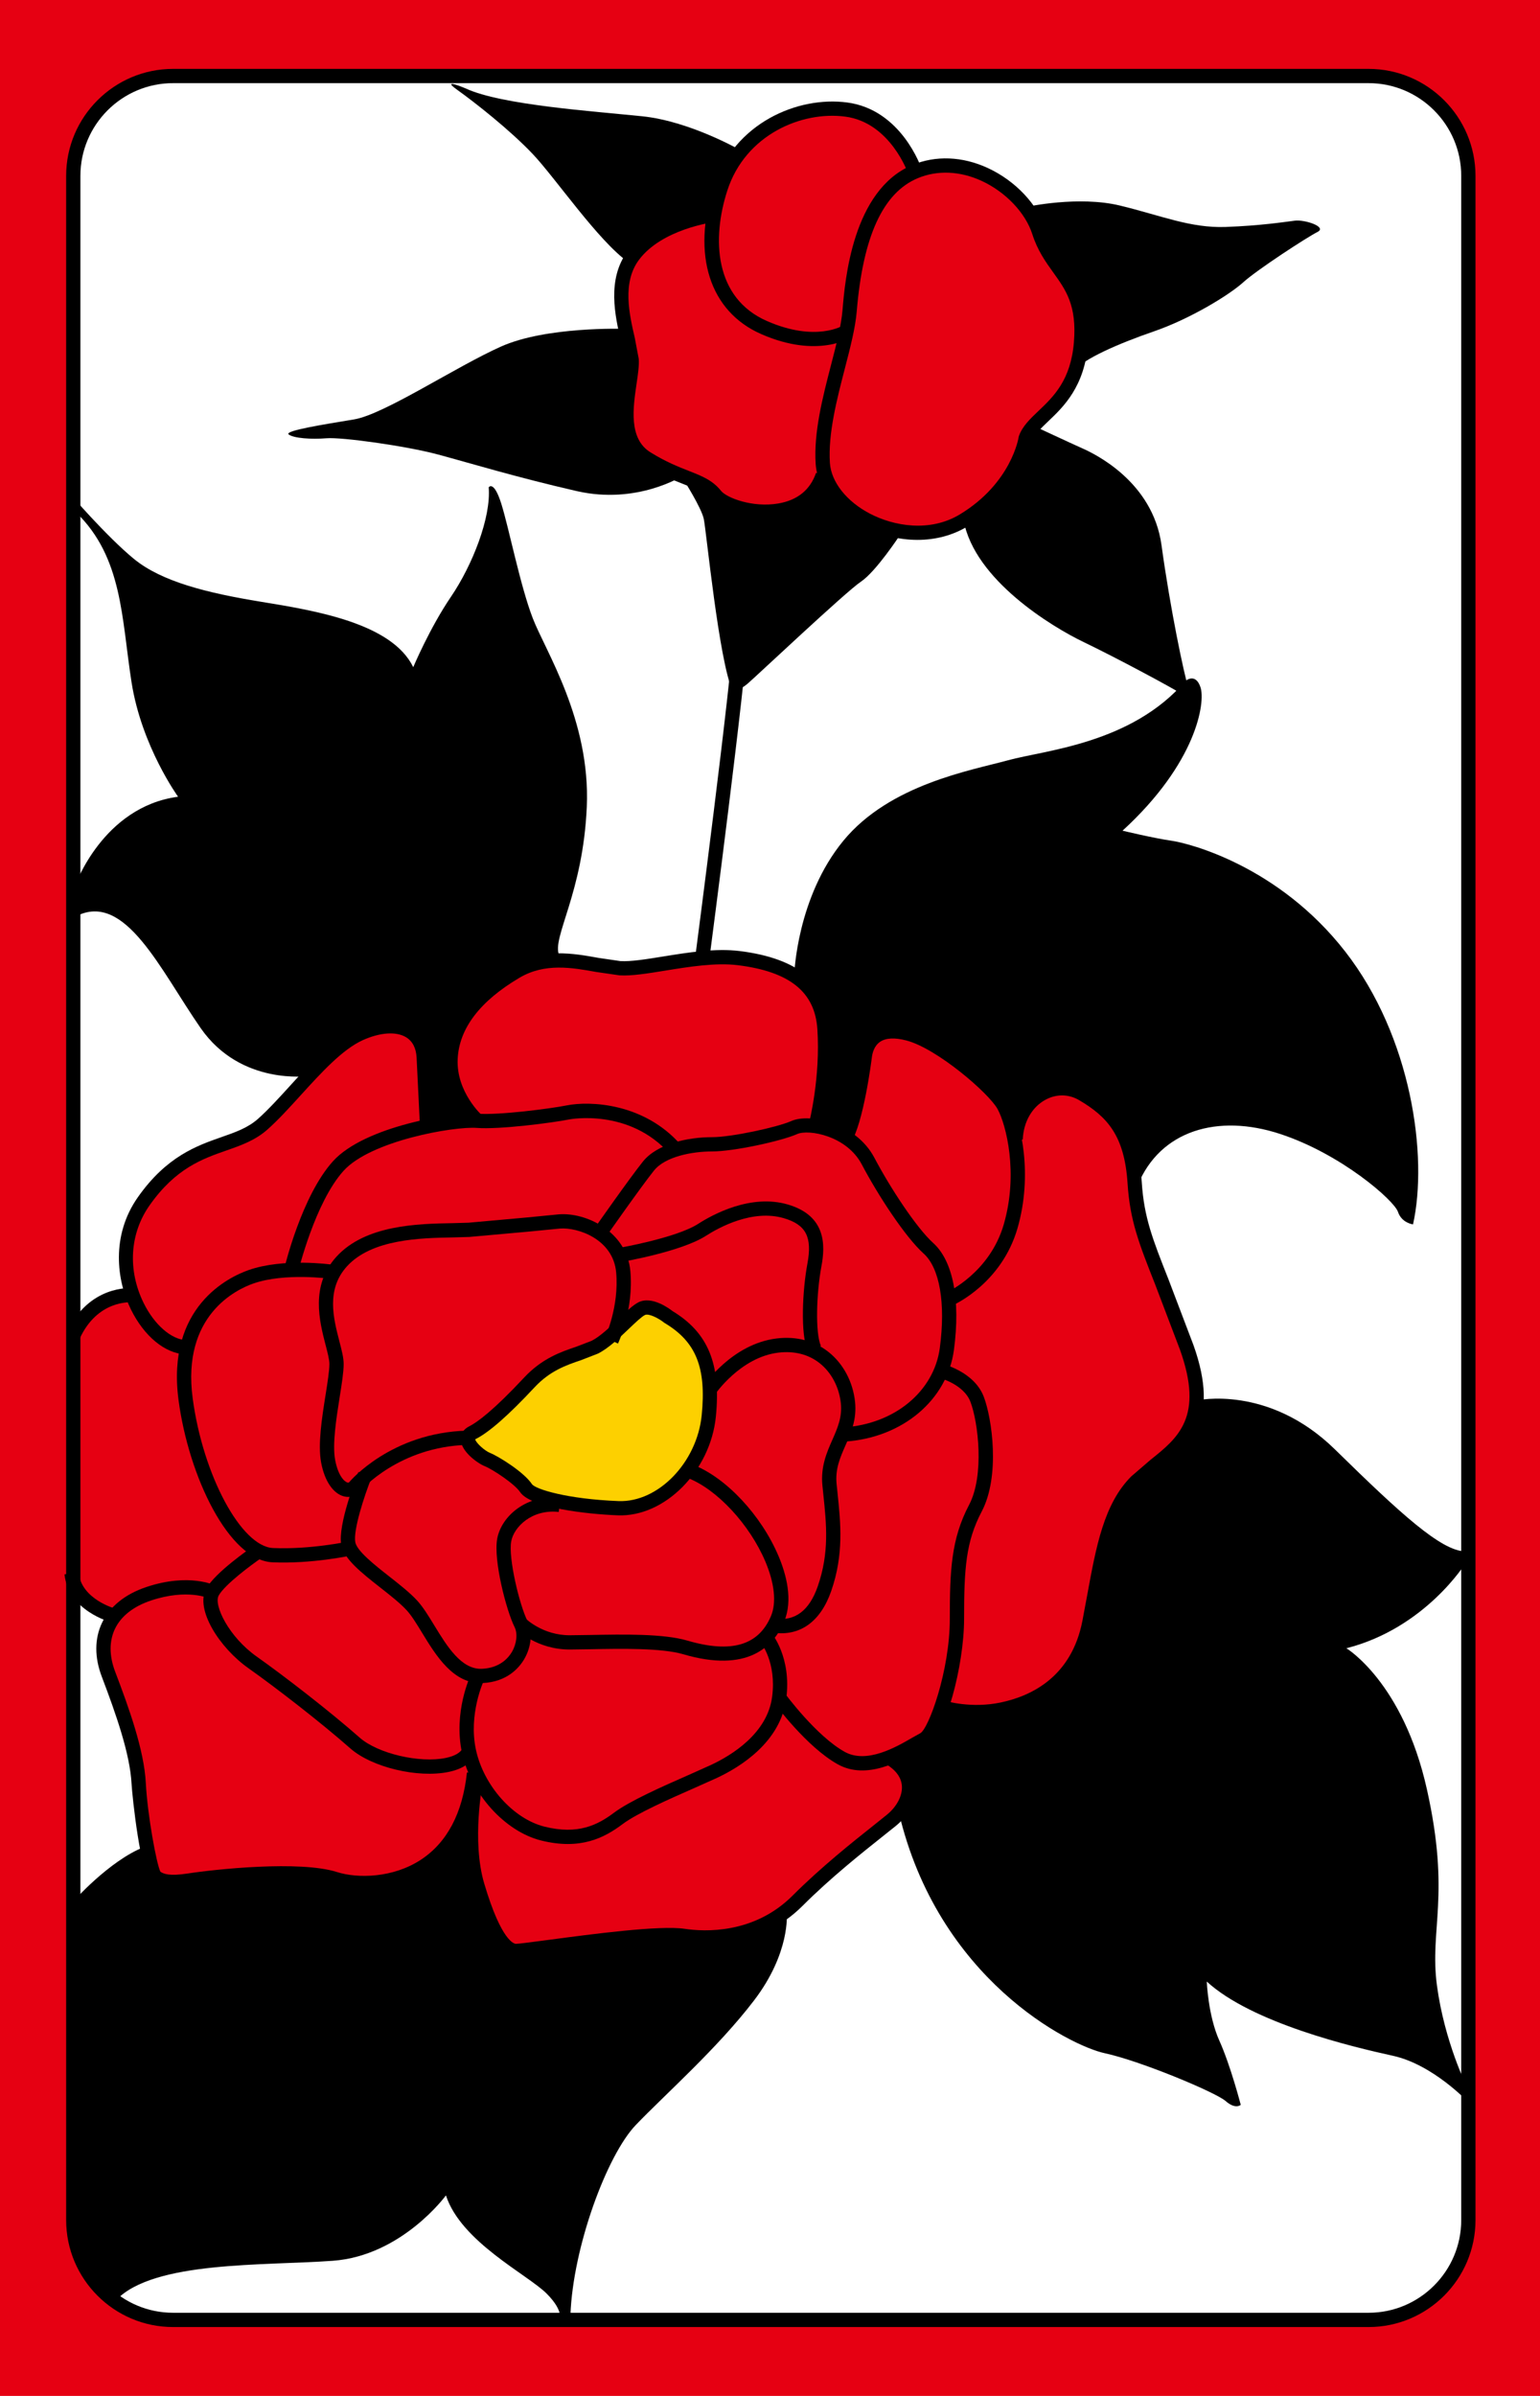 <?xml version="1.0" encoding="iso-8859-1"?>
<!-- Generator: Adobe Illustrator 19.1.0, SVG Export Plug-In . SVG Version: 6.00 Build 0)  -->
<svg version="1.1" id="&#xB808;&#xC774;&#xC5B4;_1" xmlns="http://www.w3.org/2000/svg" xmlns:xlink="http://www.w3.org/1999/xlink"
	 x="0px" y="0px" viewBox="0 0 153.071 238.11" style="enable-background:new 0 0 153.071 238.11;" xml:space="preserve">
<rect style="fill:#E60012;" width="153.071" height="238.11"/>
<g>
	<path style="fill:#FFFFFF;" d="M7.283,16.055v173.667l2.333,37.333l1.667,1.333c0,0,2.333,2,5.5,2l118.333,0.167
		c0,0,9.999,0.166,10.666-10.167l0.167-204.167c0,0-0.834-8.499-10.167-8.833L16.116,7.555C16.116,7.555,9.283,8.055,7.283,16.055z"
		/>
	<path style="fill:#E60012;" d="M63.075,25.18c0,0-2.25,3.5-0.5,8.875l-3.25,4c0,0-1.125,3,2,5.5s5.125,3.125,5.125,3.125
		s2.875,0.875,4,2.25s2.875,4.125,3.375,4.25s7.375-0.125,7.375-0.125l2.375-2.625c0,0,3,2.125,6.125,2.5s6.375-1.25,7.5-2
		s5.125-5.375,5.125-5.375l0.25-2.625c0,0,2.5-2.625,3.5-4.625s3.375-6.75,3.125-8.375s-1.875-4.625-1.875-4.625L102.7,21.18
		c0,0-4.25-6.375-11.625-4.25c0,0-1.75-5.375-7.25-6s-9.5,2.625-11.375,5.125s-6.5,3.75-6.5,3.75L63.075,25.18z"/>
	<path style="fill:#E60012;" d="M14.95,185.055c0,0-1.333-6.667-1.5-9.167s-1.167-7-2.167-8.833c-1-1.833-1-4.833,0-6.5
		l-3.667-2.833l-0.5-25.5c0,0,2.5-3.166,6-3.5c0,0-2.333-6.167,1.833-10.334c4.166-4.167,8.833-5.333,10-5.833s5.167-4.834,6.5-7
		c1.333-2.167,9.833-7.167,9.833-7.167l7.5-3.333l6.667,0.333c0,0,4.5,0.833,5.667,0.833s2.667,0.001,3.5-0.333
		c0.834-0.333,10.167-2.333,16.334,2c6.167,4.333,9.167,2.167,9.167,2.167l18.166,4.833l3.167,3.667l1.5,6.333
		c0,0-0.666,5.833,1.167,9.5c1.833,3.667,6.5,11.667,4.5,17.667s-9,24.5-9,24.5l-4.334,7.167l-12.166,5.5l-3.5,0.833
		c0,0-11.5,8.834-13.333,12.167c-1.833,3.333-11,8.333-11,8.333l-20.167,1.167l-21-4.5l-7.5-4.834l-3.166-3.666L14.95,185.055z"/>
	<path style="fill:#FDD000;" d="M46.783,143.055c0,0,0.167,1.167,1.167,1.667s4,1.999,4.5,3.166c0.5,1.167,3.167,1.166,5,1.5
		s5.333,0.833,8.333-1c3-1.833,5-5.5,4.833-10c-0.166-4.5-2.667-6.499-3.5-7.166c-0.833-0.667-2-1.167-3-1.167
		c-1,0-1.5,0.833-2,1.333s-2.167,2.001-4,2.834c-1.833,0.833-4.5,2.166-5.333,3.333c-0.833,1.167-4,3.666-4.5,3.833
		C47.783,141.555,46.783,143.055,46.783,143.055z"/>
	<path d="M17.205,6.846c-5.861,0-10.63,4.769-10.63,10.63v203.158c0,5.861,4.768,10.63,10.63,10.63h118.824
		c5.861,0,10.63-4.769,10.63-10.63V17.476c0-5.861-4.768-10.63-10.63-10.63H17.205z M7.992,220.634V17.476
		c0-5.08,4.133-9.213,9.213-9.213h118.824c5.08,0,9.212,4.133,9.212,9.213v203.158c0,5.08-4.132,9.212-9.212,9.212H17.205
		C12.125,229.846,7.992,225.714,7.992,220.634z"/>
	<path d="M63.466,129.421c-0.532,0.266-1.186,0.891-1.944,1.614c-0.881,0.843-1.88,1.797-2.723,2.219l-1.511,0.581
		c-1.514,0.513-3.398,1.149-5.19,3.069c-3.061,3.279-4.662,4.447-5.465,4.85c-0.555,0.277-0.86,0.755-0.837,1.309
		c0.051,1.227,1.708,2.378,2.391,2.65c0.764,0.306,2.959,1.746,3.506,2.567c1.048,1.572,6.608,2.195,9.729,2.315
		c4.644,0.179,9.192-4.402,9.732-9.804c0.523-5.229-0.775-8.373-4.34-10.512l0.078,0.054
		C66.555,130.065,64.804,128.753,63.466,129.421z M47.267,143.022c1.339-0.67,3.259-2.355,5.868-5.15
		c1.548-1.658,3.173-2.208,4.608-2.693l1.691-0.656c1.034-0.518,2.115-1.55,3.069-2.461c0.618-0.591,1.257-1.201,1.598-1.372
		c0.379-0.189,1.369,0.325,1.908,0.753l0.037,0.029l0.041,0.024c3.106,1.863,4.132,4.431,3.66,9.156
		c-0.47,4.694-4.333,8.68-8.268,8.528c-5.112-0.197-8.272-1.186-8.604-1.685c-0.798-1.198-3.312-2.76-4.161-3.099
		c-0.558-0.223-1.414-1.015-1.48-1.353C47.249,143.034,47.267,143.022,47.267,143.022z"/>
	<path d="M55.562,120.682l-3.177,0.31l-5.808,0.522l-1.565,0.045c-3.464,0.062-8.698,0.158-11.588,3.353
		c-2.59,2.863-1.669,6.411-1.06,8.759c0.202,0.777,0.376,1.448,0.376,1.884c0,0.684-0.184,1.841-0.378,3.066
		c-0.366,2.311-0.781,4.93-0.443,6.731c0.344,1.836,1.199,3.094,2.285,3.364c0.621,0.155,1.231-0.052,1.632-0.553
		c0.035-0.044,3.811-4.394,10.631-4.568l-0.036-1.416c-7.573,0.193-11.663,5.051-11.702,5.1c-0.055,0.069-0.098,0.084-0.181,0.062
		c-0.295-0.073-0.933-0.639-1.236-2.251c-0.292-1.559,0.12-4.159,0.451-6.248c0.212-1.338,0.395-2.493,0.395-3.288
		c0-0.616-0.195-1.369-0.421-2.24c-0.597-2.297-1.338-5.155,0.738-7.451c2.479-2.739,7.344-2.828,10.563-2.887l1.617-0.047
		l5.878-0.528l3.137-0.307c1.737-0.134,5.272,1.041,5.574,4.358c0.31,3.418-1.087,6.436-1.102,6.467l1.282,0.606
		c0.064-0.137,1.579-3.387,1.231-7.202C62.295,122.367,58.233,120.477,55.562,120.682z"/>
	<path d="M33.919,153.515c0.257,1.413,2.017,2.795,3.881,4.259c0.974,0.765,1.981,1.555,2.627,2.26
		c0.489,0.533,0.995,1.363,1.531,2.242c1.394,2.283,3.127,5.125,6.025,4.987c2.445-0.117,3.633-1.54,4.124-2.379
		c0.726-1.24,0.848-2.737,0.31-3.813c-0.779-1.558-1.907-6.22-1.604-7.889c0.258-1.417,2.043-3.221,4.725-2.923l0.156-1.408
		c-3.35-0.372-5.866,1.827-6.275,4.077c-0.388,2.135,0.906,7.129,1.73,8.777c0.319,0.638,0.21,1.65-0.265,2.463
		c-0.346,0.591-1.191,1.594-2.968,1.679c-2.058,0.099-3.487-2.243-4.748-4.31c-0.573-0.939-1.114-1.826-1.696-2.461
		c-0.725-0.791-1.778-1.618-2.797-2.418c-1.426-1.12-3.201-2.514-3.362-3.398c-0.216-1.188,0.884-4.583,1.627-6.442l-1.315-0.527
		C35.413,146.823,33.56,151.538,33.919,153.515z"/>
	<path d="M68.36,146.883c2.908,1.126,6.152,4.619,7.714,8.306c0.919,2.172,1.117,4.098,0.556,5.423
		c-1.234,2.917-3.954,3.712-8.314,2.431c-2.364-0.695-6.381-0.619-9.609-0.558l-2.09,0.028c-2.65,0-4.317-1.611-4.334-1.628
		l-1,1.004c0.083,0.083,2.078,2.042,5.334,2.042l2.117-0.029c2.966-0.056,7.027-0.134,9.183,0.5
		c6.358,1.869,8.958-0.729,10.02-3.237c0.912-2.155,0.201-4.74-0.557-6.528c-1.725-4.071-5.223-7.804-8.507-9.075L68.36,146.883z"/>
	<path d="M77.199,133.018c-4.439,0.533-7.222,4.637-7.339,4.811l1.179,0.787c0.025-0.037,2.547-3.736,6.329-4.189
		c1.587-0.191,3.011,0.175,4.117,1.058c1.161,0.926,1.924,2.376,2.093,3.979c0.146,1.38-0.334,2.47-0.843,3.624
		c-0.552,1.251-1.177,2.67-0.99,4.539l0.091,0.884c0.312,2.983,0.608,5.801-0.555,9.146c-0.836,2.404-2.26,3.48-4.23,3.198
		l-0.201,1.402c2.661,0.382,4.71-1.087,5.769-4.136c1.268-3.645,0.941-6.753,0.627-9.759l-0.091-0.877
		c-0.149-1.498,0.349-2.63,0.877-3.827c0.561-1.272,1.141-2.589,0.956-4.344c-0.209-1.978-1.163-3.777-2.619-4.938
		C80.958,133.251,79.171,132.782,77.199,133.018z"/>
	<path d="M69.4,121.626c-2.185,1.406-7.847,2.388-7.903,2.398l0.239,1.396c0.244-0.042,6.004-1.041,8.431-2.603
		c1.292-0.831,4.635-2.666,7.75-1.75c2.2,0.647,2.833,1.873,2.336,4.523c-0.478,2.548-0.727,7.008,0.049,8.752l1.295-0.576
		c-0.578-1.299-0.45-5.25,0.049-7.914c0.395-2.102,0.478-5.023-3.329-6.145C74.64,118.627,70.856,120.689,69.4,121.626z"/>
	<path d="M78.662,111.407c-1.394,0.619-5.942,1.606-7.878,1.606c-2.389,0-5.452,0.639-6.887,2.433
		c-1.333,1.666-4.717,6.498-4.861,6.703l1.161,0.813c0.035-0.05,3.502-5,4.806-6.63c1.122-1.403,3.815-1.901,5.78-1.901
		c2.161,0,6.884-1.03,8.455-1.728c1.129-0.501,4.912,0.156,6.418,3.016c1.613,3.064,4.317,7.211,6.153,8.863
		c1.597,1.438,2.197,4.944,1.605,9.38c-0.575,4.309-4.486,7.552-9.512,7.887l0.094,1.414c5.707-0.38,10.157-4.128,10.822-9.113
		c0.664-4.973-0.088-8.844-2.062-10.62c-1.65-1.487-4.269-5.474-5.847-8.471C85.076,111.574,80.463,110.607,78.662,111.407z"/>
	<path d="M75.573,163.177c0.066,0.08,1.623,2.008,1.174,5.453c-0.476,3.647-4.024,5.815-6.097,6.782l-2.204,0.987
		c-2.606,1.147-5.849,2.575-7.422,3.755c-1.613,1.21-3.566,2.215-6.903,1.38c-3.107-0.777-6.037-4.058-6.813-7.63
		c-0.769-3.538,0.766-6.846,0.781-6.879l-1.28-0.608c-0.072,0.152-1.761,3.765-0.886,7.788c0.883,4.062,4.259,7.805,7.854,8.704
		c3.922,0.981,6.294-0.269,8.097-1.62c1.443-1.082,4.603-2.475,7.143-3.593l2.232-0.999c2.336-1.091,6.339-3.566,6.903-7.884
		c0.534-4.097-1.413-6.451-1.496-6.55L75.573,163.177z"/>
	<path d="M24.716,126.219c-1.948,0.682-8.209,3.628-6.969,12.93c1.018,7.63,5.013,15.926,9.338,16.114
		c3.88,0.169,7.688-0.647,7.848-0.683l-0.301-1.385c-0.038,0.008-3.795,0.812-7.486,0.651c-3.164-0.138-6.975-7.232-7.995-14.886
		c-1.099-8.24,4.338-10.812,6.031-11.404c3.128-1.094,7.621-0.474,7.666-0.468l0.2-1.402
		C32.852,125.659,28.172,125.01,24.716,126.219z"/>
	<path d="M56.311,109.86c-1.606,0.321-6.729,0.981-8.807,0.822c-2.364-0.182-11.242,1.207-14.415,4.732
		c-3.085,3.428-4.759,10.351-4.829,10.644l1.379,0.328c0.016-0.068,1.661-6.865,4.504-10.024c2.701-3.002,10.989-4.441,13.252-4.268
		c2.234,0.172,7.482-0.503,9.193-0.845c0.059-0.012,5.971-1.133,9.996,3.44l1.063-0.937
		C64.001,109.609,58.637,109.394,56.311,109.86z"/>
	<path d="M20.497,157.878c-1.13,2.035,1.291,5.861,4.211,7.923c2.689,1.898,7.205,5.392,10.107,7.952
		c2.139,1.888,6.713,2.981,9.79,2.34c1.335-0.278,2.253-0.88,2.654-1.738l-1.284-0.6c-0.202,0.432-0.791,0.77-1.66,0.95
		c-2.611,0.545-6.772-0.435-8.562-2.015c-2.938-2.592-7.507-6.128-10.227-8.048c-2.792-1.97-4.313-5.134-3.789-6.077
		c0.616-1.108,3.298-3.089,4.28-3.758l-0.799-1.172C24.828,153.902,21.386,156.278,20.497,157.878z"/>
	<path d="M93.286,136.912c0.025,0.006,2.483,0.614,3.17,2.398c0.775,2.015,1.413,7.311-0.133,10.248
		c-1.786,3.392-1.915,6.543-1.915,11.33c0,5.179-2.117,10.947-2.941,11.366l-0.807,0.45c-1.574,0.914-4.505,2.616-6.699,1.398
		c-2.826-1.57-5.908-5.757-5.938-5.799l-1.145,0.836c0.133,0.183,3.295,4.479,6.396,6.201c2.897,1.609,6.28-0.356,8.099-1.411
		l0.728-0.408c1.884-0.94,3.726-8.029,3.726-12.634c0-4.992,0.173-7.672,1.751-10.67c1.854-3.52,1.03-9.264,0.201-11.418
		c-0.957-2.487-4.035-3.237-4.166-3.268L93.286,136.912z"/>
	<path d="M86.668,102.373c-0.791,0.543-1.297,1.468-1.423,2.604c-0.191,1.717-1.032,6.573-1.886,7.852l1.18,0.786
		c1.3-1.951,2.107-8.417,2.114-8.481c0.057-0.51,0.245-1.199,0.816-1.592c0.579-0.397,1.464-0.442,2.632-0.135
		c3.039,0.799,8.193,5.235,9.059,6.821c0.838,1.537,2.09,6.361,0.608,11.463c-1.385,4.771-5.566,6.699-5.608,6.718l0.577,1.294
		c0.195-0.087,4.818-2.196,6.393-7.618c1.547-5.328,0.376-10.517-0.726-12.536c-1.091-2-6.626-6.641-9.941-7.513
		C88.878,101.619,87.602,101.732,86.668,102.373z"/>
	<path d="M65.905,95.059c-1.648,0.267-3.206,0.52-4.245,0.455l-2.144-0.313c-2.503-0.452-5.617-1.015-8.593,0.744
		c-4.382,2.589-6.686,5.7-6.848,9.245c-0.18,3.96,2.78,6.62,2.906,6.73l0.939-1.062c-0.026-0.023-2.578-2.335-2.429-5.604
		c0.138-3.037,2.208-5.758,6.152-8.088c2.522-1.49,5.231-1.001,7.621-0.57l2.308,0.334c1.198,0.075,2.756-0.178,4.561-0.471
		c2.347-0.38,5.008-0.812,7.229-0.534c5.131,0.642,7.635,2.657,7.881,6.344c0.321,4.819-0.801,9.231-0.812,9.275l1.372,0.355
		c0.049-0.188,1.191-4.669,0.854-9.725c-0.295-4.422-3.277-6.926-9.119-7.656C71.114,94.215,68.347,94.664,65.905,95.059z"/>
	<path d="M35.492,102.075c-2.299,1.034-4.504,3.458-6.636,5.802c-1.125,1.236-2.187,2.404-3.21,3.314
		c-1.008,0.896-2.226,1.323-3.636,1.816c-2.428,0.85-5.45,1.908-8.306,5.973c-2.683,3.817-2.115,8.267-0.689,11.157
		c1.315,2.665,3.386,4.374,5.405,4.458l0.059-1.416c-1.456-0.061-3.142-1.535-4.194-3.669c-1.614-3.272-1.398-6.904,0.577-9.715
		c2.595-3.693,5.262-4.627,7.615-5.45c1.487-0.521,2.892-1.013,4.109-2.095c1.08-0.96,2.167-2.155,3.317-3.42
		c2.035-2.237,4.139-4.55,6.17-5.464c1.712-0.77,3.314-0.876,4.287-0.285c0.643,0.391,0.996,1.068,1.048,2.012l0.333,6.825
		l1.416-0.062l-0.334-6.842c-0.1-1.792-0.994-2.699-1.727-3.145C39.705,101.024,37.662,101.099,35.492,102.075z"/>
	<path d="M6.64,132.425l1.287,0.594c1.754-3.801,4.995-3.601,5.132-3.591l0.119-1.412C13.001,128.001,8.823,127.695,6.64,132.425z"
		/>
	<path d="M14.559,157.716c-2.122,0.707-3.651,1.942-4.423,3.57c-0.745,1.572-0.751,3.424-0.015,5.354
		c1.444,3.791,2.801,7.702,2.955,10.619c0.066,1.266,0.903,9.168,1.982,9.886c0.778,0.519,1.69,0.774,3.833,0.443
		c2.105-0.323,10.679-1.304,14.178-0.19c2.483,0.789,6.388,0.671,9.517-1.372c2.955-1.93,4.766-5.294,5.236-9.729l-1.409-0.15
		c-0.43,4.055-1.978,6.978-4.602,8.692c-2.725,1.779-6.219,1.873-8.312,1.208c-3.699-1.177-12.153-0.27-14.823,0.141
		c-1.873,0.288-2.407,0.036-2.732-0.172c-0.389-0.769-1.283-5.624-1.452-8.831c-0.172-3.269-1.662-7.417-3.045-11.049
		c-0.302-0.793-0.453-1.561-0.453-2.286c0-0.7,0.142-1.359,0.425-1.957c0.602-1.271,1.844-2.25,3.59-2.833
		c3.63-1.21,5.775-0.212,5.796-0.202l0.63-1.27C21.328,157.536,18.789,156.305,14.559,157.716z"/>
	<path d="M6.412,156.462c0.38,3.612,4.517,4.732,4.692,4.778l0.36-1.371c-0.034-0.009-3.366-0.924-3.643-3.556L6.412,156.462z"/>
	<path d="M88.081,175.327c0.98,0.6,1.507,1.328,1.564,2.166c0.065,0.957-0.5,2.048-1.478,2.847l-1.316,1.056
		c-2.085,1.655-5.234,4.157-8.069,6.992c-3.853,3.853-8.785,3.592-10.727,3.3c-2.471-0.37-9.159,0.519-13.584,1.107
		c-1.49,0.198-2.897,0.385-3.187,0.385c-0.141,0-1.428-0.168-3.154-5.992c-1.267-4.274-0.163-9.937-0.151-9.993l-1.39-0.277
		c-0.049,0.245-1.185,6.058,0.182,10.673c1.397,4.716,2.874,7.008,4.513,7.008c0.367,0,1.354-0.13,3.374-0.397
		c4.083-0.543,10.915-1.451,13.188-1.11c2.154,0.323,7.629,0.61,11.939-3.7c2.777-2.777,5.89-5.249,7.948-6.885l1.334-1.067
		c1.346-1.103,2.091-2.613,1.993-4.042c-0.062-0.908-0.502-2.215-2.24-3.277L88.081,175.327z"/>
	<path d="M103.232,108.053c-1.778,0.969-2.896,2.89-2.99,5.139l1.416,0.06c0.073-1.747,0.915-3.225,2.253-3.954
		c1.084-0.591,2.305-0.578,3.347,0.035c2.821,1.659,4.514,3.543,4.818,8.268c0.239,3.71,1.128,5.959,2.741,10.042l2.466,6.485
		c2.401,6.699-0.188,8.766-2.928,10.953l-1.906,1.641c-2.723,2.723-3.495,6.946-4.39,11.838l-0.472,2.527
		c-1.073,5.517-5.006,7.454-8.116,8.108c-2.934,0.617-5.453-0.142-5.479-0.149l-0.421,1.354c0.116,0.036,2.882,0.879,6.19,0.183
		c3.53-0.742,7.995-2.945,9.216-9.224l0.476-2.544c0.887-4.85,1.587-8.681,3.997-11.091l1.789-1.535
		c2.869-2.29,6.121-4.886,3.377-12.539l-2.481-6.527c-1.561-3.949-2.421-6.126-2.646-9.612c-0.344-5.329-2.364-7.547-5.514-9.399
		C106.516,107.252,104.743,107.23,103.232,108.053z"/>
	<path d="M90.675,16.401c-5.938,2.49-6.686,11.475-6.932,14.428c-0.127,1.526-0.621,3.434-1.144,5.454
		c-0.812,3.135-1.733,6.688-1.524,9.818c0.161,2.425,1.938,4.747,4.751,6.21c3.436,1.787,7.391,1.792,10.323,0.015
		c5.423-3.287,6.369-7.895,6.479-8.554c0.234-0.632,0.844-1.217,1.555-1.894c1.528-1.453,3.621-3.442,3.972-7.768
		c0.036-0.441,0.053-0.857,0.053-1.249c0-3.31-1.198-4.981-2.362-6.603c-0.736-1.028-1.433-1.999-1.889-3.421
		c-0.806-2.517-3.024-4.873-5.79-6.147C95.654,15.533,92.993,15.43,90.675,16.401z M86.481,51.055
		c-2.335-1.215-3.865-3.149-3.991-5.047c-0.193-2.903,0.696-6.338,1.481-9.369c0.539-2.08,1.048-4.045,1.185-5.692
		c0.621-7.456,2.605-11.787,6.068-13.239c1.946-0.816,4.201-0.72,6.351,0.271c2.379,1.097,4.355,3.174,5.033,5.292
		c0.523,1.636,1.318,2.744,2.087,3.815c1.258,1.753,2.344,3.267,2.049,6.912c-0.308,3.786-2.022,5.417-3.536,6.855
		c-0.814,0.774-1.583,1.506-1.925,2.463l-0.024,0.067l-0.011,0.072c-0.006,0.045-0.713,4.557-5.832,7.66
		C92.413,52.935,88.831,52.277,86.481,51.055z"/>
	<path d="M70.942,18.503c-2.209,6.827-0.398,12.46,4.724,14.701c5.624,2.461,8.875,0.364,9.011,0.274l-0.782-1.182
		c-0.111,0.072-2.794,1.739-7.66-0.39c-5.257-2.3-5.484-8.206-3.943-12.966c1.795-5.55,7.385-7.928,11.732-7.349
		c4.49,0.599,6.237,5.638,6.255,5.689l1.344-0.449c-0.08-0.242-2.034-5.928-7.411-6.645C79.294,9.53,72.974,12.223,70.942,18.503z"
		/>
	<path d="M62.383,24.963c-2.092,2.789-1.235,6.484-0.669,8.931l0.363,1.882c0.038,0.49-0.079,1.282-0.201,2.119
		c-0.375,2.557-0.942,6.42,2.035,8.263c1.644,1.018,2.969,1.538,4.033,1.956c1.211,0.475,2.01,0.789,2.62,1.551
		c0.991,1.239,4.22,2.257,7.057,1.765c2.411-0.418,4.081-1.793,4.832-3.977l-1.34-0.461c-0.581,1.689-1.838,2.713-3.735,3.042
		c-2.563,0.445-5.152-0.559-5.709-1.254c-0.846-1.057-1.888-1.466-3.208-1.984c-1.011-0.397-2.27-0.891-3.805-1.842
		c-2.185-1.353-1.738-4.402-1.378-6.852c0.141-0.958,0.262-1.786,0.212-2.434l-0.395-2.093c-0.538-2.321-1.274-5.5,0.422-7.76
		c2.286-3.047,7.305-3.716,7.355-3.722l-0.176-1.406C70.465,20.714,65.033,21.43,62.383,24.963z"/>
	<path d="M69.081,95.296l1.405,0.184c0.15-1.145,3.672-28.084,3.838-32.565l-1.416-0.053C72.744,67.278,69.117,95.017,69.081,95.296
		z"/>
	<path d="M62.45,26.055c0,0,3-4,8.25-4.375c0,0,1.875-5.875,3.125-6.625c0,0-5.125-3-10-3.5s-14-1.125-17.5-2.75
		c0,0-2.625-1.125-0.875,0.125s5.25,4,7.5,6.375S59.45,23.93,62.45,26.055z"/>
	<path d="M61.95,32.68c0,0-7.625-0.25-12.125,1.75S38.2,41.18,35.2,41.68s-7,1.125-6.5,1.5s2.25,0.5,3.75,0.375
		s7.875,0.75,11.125,1.625s7.75,2.25,13.75,3.625s10.5-1.5,10.5-1.5s-3.125-1-4.75-2.75s-0.875-4.75-0.625-6
		S62.825,34.305,61.95,32.68z"/>
	<path d="M67.95,47.68c0,0,1.75,2.75,2,3.875s1.5,14.125,2.875,17.125c0,0,0.625,0,1.5-0.75s9.75-9.125,11.25-10.125
		s3.875-4.625,3.875-4.625s-6.5-2.375-7.5-5.625c0,0-1.375,2.625-4.875,3.125s-4.75-0.875-6.25-1.875S67.95,47.68,67.95,47.68z"/>
	<path d="M102.075,20.555c0,0,5.125-1.125,9.25-0.125s7,2.25,10.5,2.125s5.875-0.5,6.875-0.625s3.25,0.625,2.25,1.125
		s-6,3.75-7.375,5s-5.25,3.625-8.875,4.875s-7,2.75-7.875,3.875c0,0,1.375-4.375,0.625-6.375s-2.75-3.75-3.25-5.625
		S102.075,20.555,102.075,20.555z"/>
	<path d="M95.783,51.721c0,0,5.667-4.416,6.167-8.166l0.75-1.25c0,0,3.75,1.75,4.875,2.25s7,3.25,7.875,9.625s2.25,12.875,2.625,14
		s1.125,1.875-0.25,1s-7-3.875-10.125-5.375C104.575,62.305,96.866,57.638,95.783,51.721z"/>
	<path d="M84.2,112.805c0,0,1.625-6,1.75-7.75s1.875-3,3.375-2.625s8.375,4.625,9.5,5.875s2.125,3.875,2.125,3.875
		c1.75-4.625,5-5,8.25-2.25s3.875,7.875,3.875,7.875c2.25-5.5,8-7.125,14.125-5.125s11.375,6.625,11.75,7.75s1.5,1.25,1.5,1.25
		c1.5-6.75-0.125-18.625-6.75-27.125s-15.5-10.75-17.25-11s-4.875-1-4.875-1c7.375-6.75,8.25-12.75,7.75-14.25s-1.5-0.625-1.5-0.625
		c-5.375,6.25-14,6.875-17.625,7.875s-11.75,2.375-16.375,8s-4.875,13.25-4.875,13.25s3.25,1.75,3,5.125s-1.25,10-1.25,10
		L84.2,112.805z"/>
	<path d="M118.95,139.18c0,0,7.125-1.625,13.75,4.875s10.5,10,12.875,10.125l0.125,1.125c0,0-4,6.5-11.875,8.5c0,0,5.625,3.375,8,14
		s0.25,13.875,1,19.5s3,10.125,3,10.125l0.125,1.5c0,0-3.5-3.75-7.5-4.625s-14-3.25-18.5-7.375c0,0,0.125,3.375,1.25,5.875
		s2.125,6.375,2.125,6.375s-0.5,0.5-1.5-0.375s-8.5-4-12-4.75s-16.625-7.375-20.5-24c0,0,3.75-2.625-1.375-5.25
		c0,0,3.375-1.5,4.25-2.5s1.25-2.25,1.25-2.25s7,1.625,11.375-2.625s4.375-11.25,4.375-11.25s0.625-6,3-8.5
		S118.075,144.555,118.95,139.18z"/>
	<path d="M78.2,190.18c0,0,0.375,3.875-3.25,8.625s-8.875,9.375-11.75,12.375s-6.25,12.125-6.5,18.875l-1.125,0.625
		c0,0,0.625-0.875-1.25-2.75s-8.5-5.125-10-9.75c0,0-4.375,6-11.25,6.5s-17.75,0-21.5,3.875c0,0-4.375-1.375-4.375-7.25v-32.25
		c0,0,3.625-4.125,7.125-5.5c0,0,0.625,3.625,3.125,3.5c2.5-0.125,9.625-1.25,13.75-0.5s13.25,0.75,15-5.875c0,0,0.375,4,2,8.75
		s2.5,4.625,4.875,4.25s12.625-1.375,15.75-1.25S76.7,191.18,78.2,190.18z"/>
	<path d="M30.7,106.93c0,0-6.75,1-10.75-4.75s-7.5-13.625-12.375-11.125l-0.125-3c0,0,2.75-7.875,10.25-8.875
		c0,0-3.625-5-4.625-11.375S12.2,55.43,7.575,50.93l-0.75-2c0,0,3.75,4.375,6.5,6.625s7.25,3.375,12.625,4.25s13,2.125,15.125,6.5
		c0,0,1.625-3.875,3.75-7s4-7.875,3.75-10.875c0,0,0.5-0.75,1.25,1.625S51.7,58.18,52.95,61.43c1.25,3.25,5.75,10.125,5.375,18.75
		s-3.5,13-2.75,14.75l-0.125,0.5c0,0-3.875,0.625-6.5,2.875c0,0-2.875,1.75-4,5.25s1.75,7.5,1.75,7.5s0.125,0.25-0.75,0.5
		s-3.875,0.625-3.875,0.625s0.5-5.5-0.25-8.25S35.825,100.805,30.7,106.93z"/>
</g>
</svg>

